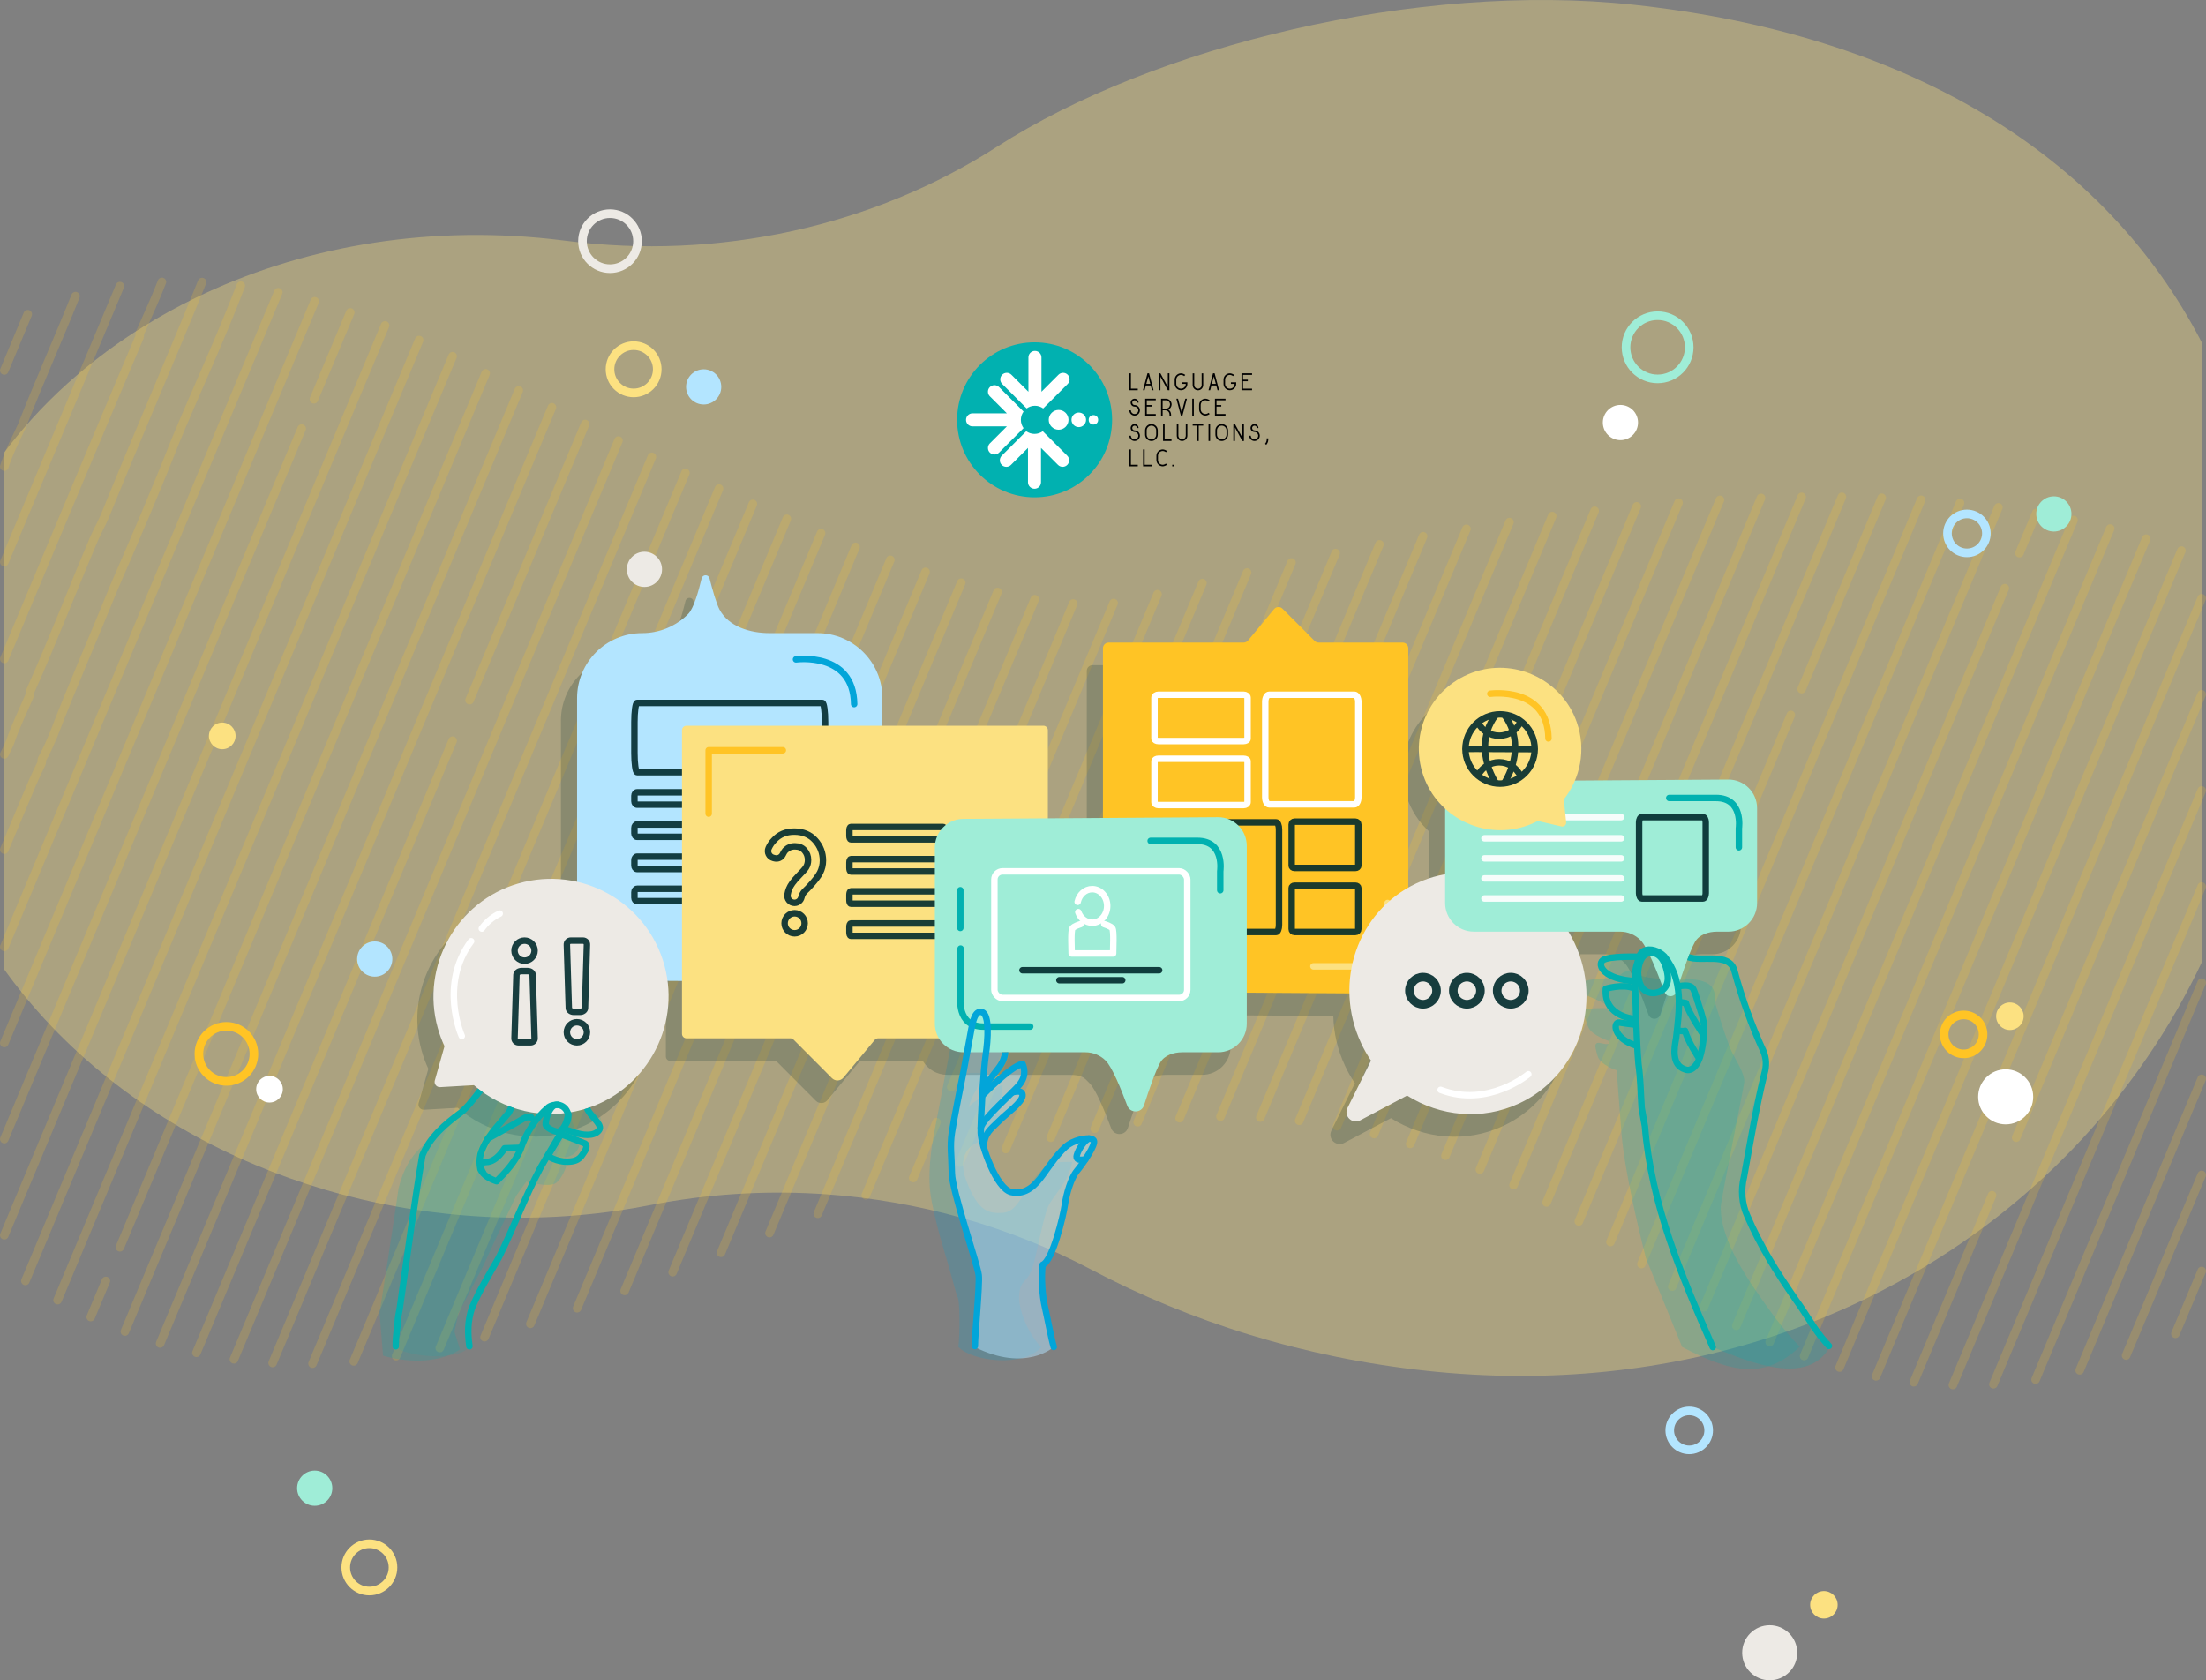 <?xml version="1.0" encoding="UTF-8"?>
<svg id="Layer_2" data-name="Layer 2" xmlns="http://www.w3.org/2000/svg" viewBox="0 0 2049.83 1561.41">
  <rect x="0" y="0" width="2049.83" height="1561.41" fill="#808080" stroke="none"/>
  <defs>
    <style>
      .cls-1 {
        fill: #9fedd7;
      }

      .cls-2, .cls-3, .cls-4, .cls-5, .cls-6, .cls-7, .cls-8, .cls-9, .cls-10, .cls-11, .cls-12, .cls-13, .cls-14, .cls-15, .cls-16, .cls-17, .cls-18, .cls-19 {
        fill: none;
      }

      .cls-2, .cls-5, .cls-6, .cls-7, .cls-8, .cls-10, .cls-11, .cls-12, .cls-14, .cls-15, .cls-19 {
        stroke-width: 6px;
      }

      .cls-2, .cls-5, .cls-6, .cls-7, .cls-8, .cls-10, .cls-11, .cls-12, .cls-15, .cls-17, .cls-19 {
        stroke-linejoin: round;
      }

      .cls-2, .cls-5, .cls-6, .cls-7, .cls-8, .cls-11, .cls-12, .cls-17, .cls-19 {
        stroke-linecap: round;
      }

      .cls-2, .cls-13 {
        stroke: #fce181;
      }

      .cls-3 {
        stroke: #b3e5ff;
      }

      .cls-3, .cls-4, .cls-9, .cls-13, .cls-14, .cls-16, .cls-18 {
        stroke-miterlimit: 10;
      }

      .cls-3, .cls-4, .cls-9, .cls-13, .cls-16, .cls-17, .cls-18 {
        stroke-width: 8px;
      }

      .cls-20 {
        fill: #fff;
      }

      .cls-4 {
        stroke: #edeae5;
      }

      .cls-21, .cls-6, .cls-9, .cls-19 {
        opacity: .9;
      }

      .cls-22 {
        opacity: .35;
      }

      .cls-22, .cls-23 {
        fill: #fce181;
      }

      .cls-5, .cls-6 {
        stroke: #fff;
      }

      .cls-24, .cls-25 {
        fill: #b3e5ff;
      }

      .cls-7, .cls-17, .cls-18 {
        stroke: #ffc425;
      }

      .cls-26 {
        fill: #edeae5;
      }

      .cls-27 {
        opacity: .19;
      }

      .cls-8, .cls-9, .cls-14, .cls-19 {
        stroke: #012b2d;
      }

      .cls-28, .cls-29, .cls-30, .cls-31 {
        fill: #01b1b0;
      }

      .cls-28, .cls-32, .cls-33 {
        opacity: .2;
      }

      .cls-10, .cls-12 {
        stroke: #02a5d9;
      }

      .cls-11, .cls-15 {
        stroke: #01b1b0;
      }

      .cls-25 {
        opacity: .5;
      }

      .cls-29 {
        opacity: .23;
      }

      .cls-34 {
        fill: #ffc425;
      }

      .cls-32 {
        fill: #012b2d;
      }

      .cls-33 {
        fill: #02a5d9;
      }

      .cls-31 {
        opacity: .12;
      }

      .cls-16 {
        stroke: #9fedd7;
      }
    </style>
  </defs>
  <g id="Layer_1-2" data-name="Layer 1">
    <path class="cls-22" d="m2045.83,318.1v576.29c-23,48.57-52.01,94.09-86.28,135.62h-.01c-20.35,24.66-42.55,47.88-66.45,69.49-17.92,16.22-36.78,31.52-56.55,45.81h-.01c-16.57,12.04-33.76,23.35-51.55,33.91h0c-15.66,9.31-31.77,18.04-48.32,26.15-14.97,7.35-30.3,14.2-45.96,20.51-14.43,5.84-29.15,11.23-44.13,16.13-97.11,31.89-205.48,44.27-321,31.83-113.86-12.26-219.44-45.37-311.83-94.2-76.13-40.23-160.46-63.85-246.27-69.85-12.23-.86-24.48-1.36-36.75-1.49-12.55-.15-25.12.09-37.68.71-12.91.62-25.81,1.66-38.67,3.1-13.31,1.49-26.58,3.41-39.79,5.77-3.61.64-7.21,1.32-10.81,2.03-9.75,1.92-19.59,3.61-29.53,5.06-12.94,1.9-26.03,3.39-39.26,4.47-12.61,1.04-25.34,1.69-38.18,1.95-12.32.27-24.75.17-37.25-.3-12.06-.45-24.19-1.24-36.39-2.39-2.95-.27-5.91-.57-8.87-.89-8.97-.97-17.87-2.11-26.69-3.43-11.73-1.75-23.33-3.82-34.79-6.19-11.5-2.36-22.85-5.03-34.04-7.99-11.26-2.97-22.36-6.24-33.28-9.79-11.02-3.57-21.87-7.43-32.53-11.56-10.79-4.19-21.38-8.64-31.78-13.38-10.55-4.79-20.89-9.86-31.02-15.2-10.31-5.42-20.39-11.12-30.23-17.08-10.06-6.08-19.86-12.43-29.4-19.04-9.8-6.79-19.32-13.84-28.54-21.15-9.51-7.53-18.71-15.34-27.58-23.39-9.21-8.36-18.06-16.99-26.55-25.88-8.87-9.29-17.34-18.86-25.37-28.69-6.44-7.87-12.61-15.91-18.48-24.1v-480.61c3.85-5.14,7.83-10.19,11.93-15.17,18.85-22.88,40.19-44.07,63.67-63.33,16.59-13.62,34.26-26.28,52.88-37.87h.01c15.79-9.86,32.26-18.95,49.34-27.24,95.5-46.36,209.91-67.55,329.95-54.63,4.67.5,9.31,1.05,13.93,1.65,142.48,18.44,285.65-13.42,400.75-87.42C1072.01,42.75,1317.65-17.15,1517.68,4.39c255.69,27.52,438.27,139.68,528.15,313.71Z"/>
    <g class="cls-27">
      <path class="cls-17" d="m25.77,291.99c-7.24,17.45-14.5,34.87-21.77,52.26"/>
      <path class="cls-17" d="m70.18,275.18c-15.86,39.7-33.86,79.7-49.86,120.7-1.43,3.09-2.91,6.18-4.39,9.28-4.43,9.24-8.87,18.6-11.93,28.44"/>
      <path class="cls-17" d="m4,522.3c25.18-60.15,50.39-120.31,75.6-180.47,10.62-25.31,21.23-50.62,31.84-75.93"/>
      <path class="cls-17" d="m4,612.32c41.47-99.21,83.07-198.61,125.32-298.44,1-2,0-3,1-5,.72-1.65,1.44-3.29,2.16-4.92h.01c6.16-13.93,12.25-27.24,17.68-41.23.1-.25.2-.51.3-.76"/>
      <path class="cls-17" d="m4,701.02c1.86-3.71,3.73-7.43,5.32-11.14,5-15,12-29,18-43,1-2,0-3,1-5,21-47,39-94,59-141,3-7,7-14,10-21,27.99-69.04,56.85-135.47,84.51-203.16,1.91-4.66,3.81-9.32,5.7-13.99.09-.2.17-.41.25-.61"/>
      <path class="cls-17" d="m4,789.53c6.07-14.55,12.19-29.1,18.32-43.65,5-12,10-24,16-36,1-2,0-3,1-5,4-7,7-14,10-21,18-47,38-92,57-139,20-46,39-90,57-136,20-48,42-95,60.42-143.37"/>
      <line class="cls-17" x1="258.57" y1="271.6" x2="4" y2="879.89"/>
      <polyline class="cls-17" points="4 969.2 22.48 925.04 292.44 279.98"/>
      <line class="cls-17" x1="291.71" y1="371.02" x2="325.48" y2="290.32"/>
      <polyline class="cls-17" points="4 1058.52 47.85 953.73 280.31 398.28"/>
      <polyline class="cls-17" points="357.81 302.4 74.4 979.61 4 1147.84"/>
      <line class="cls-17" x1="23.59" y1="1190.32" x2="389.48" y2="316.03"/>
      <line class="cls-17" x1="53.51" y1="1208.15" x2="420.58" y2="331.04"/>
      <line class="cls-17" x1="98.35" y1="1190.32" x2="84.31" y2="1223.86"/>
      <line class="cls-17" x1="451.3" y1="346.94" x2="111.44" y2="1159.04"/>
      <line class="cls-17" x1="482.05" y1="362.77" x2="116.05" y2="1237.34"/>
      <line class="cls-17" x1="512.86" y1="378.47" x2="148.78" y2="1248.44"/>
      <line class="cls-17" x1="420.58" y1="688.29" x2="182.54" y2="1257.08"/>
      <line class="cls-17" x1="543.73" y1="394.02" x2="436.35" y2="650.61"/>
      <line class="cls-17" x1="574.67" y1="409.39" x2="217.38" y2="1263.14"/>
      <line class="cls-17" x1="605.71" y1="424.54" x2="253.34" y2="1266.53"/>
      <line class="cls-17" x1="636.85" y1="439.44" x2="290.44" y2="1267.19"/>
      <line class="cls-17" x1="668.12" y1="454.03" x2="328.7" y2="1265.09"/>
      <line class="cls-17" x1="515.45" y1="908.17" x2="368.11" y2="1260.23"/>
      <line class="cls-17" x1="699.54" y1="468.27" x2="527.31" y2="879.83"/>
      <line class="cls-17" x1="731.13" y1="482.11" x2="408.65" y2="1252.69"/>
      <line class="cls-17" x1="762.92" y1="495.45" x2="450.25" y2="1242.6"/>
      <line class="cls-17" x1="794.96" y1="508.2" x2="492.82" y2="1230.17"/>
      <line class="cls-17" x1="827.3" y1="520.24" x2="536.26" y2="1215.7"/>
      <line class="cls-17" x1="860" y1="531.41" x2="580.38" y2="1199.57"/>
      <line class="cls-17" x1="893.17" y1="541.47" x2="625.02" y2="1182.22"/>
      <line class="cls-17" x1="926.93" y1="550.12" x2="669.96" y2="1164.14"/>
      <line class="cls-17" x1="961.49" y1="556.84" x2="714.99" y2="1145.86"/>
      <line class="cls-17" x1="997.21" y1="560.81" x2="759.89" y2="1127.88"/>
      <line class="cls-17" x1="1034.78" y1="560.35" x2="804.47" y2="1110.69"/>
      <line class="cls-17" x1="870.24" y1="1042.83" x2="848.53" y2="1094.7"/>
      <line class="cls-17" x1="1075.57" y1="552.19" x2="883.9" y2="1010.2"/>
      <line class="cls-17" x1="1117.29" y1="541.82" x2="891.95" y2="1080.28"/>
      <line class="cls-17" x1="1158.78" y1="531.98" x2="934.58" y2="1067.71"/>
      <line class="cls-17" x1="1200.05" y1="522.7" x2="976.36" y2="1057.2"/>
      <line class="cls-17" x1="1241.07" y1="513.98" x2="1017.22" y2="1048.88"/>
      <line class="cls-17" x1="1281.85" y1="505.85" x2="1057.13" y2="1042.83"/>
      <line class="cls-17" x1="1322.38" y1="498.33" x2="1096.07" y2="1039.08"/>
      <line class="cls-17" x1="1362.64" y1="491.43" x2="1134.06" y2="1037.63"/>
      <line class="cls-17" x1="1402.63" y1="485.18" x2="1171.1" y2="1038.44"/>
      <line class="cls-17" x1="1442.35" y1="479.59" x2="1207.22" y2="1041.45"/>
      <line class="cls-17" x1="1358.36" y1="769.6" x2="1242.44" y2="1046.58"/>
      <line class="cls-17" x1="1481.77" y1="474.7" x2="1372.23" y2="736.45"/>
      <line class="cls-17" x1="1520.89" y1="470.54" x2="1276.81" y2="1053.77"/>
      <line class="cls-17" x1="1559.7" y1="467.13" x2="1310.36" y2="1062.92"/>
      <line class="cls-17" x1="1598.17" y1="464.5" x2="1343.13" y2="1073.94"/>
      <line class="cls-17" x1="1636.31" y1="462.69" x2="1375.14" y2="1086.76"/>
      <line class="cls-17" x1="1674.09" y1="461.73" x2="1406.45" y2="1101.26"/>
      <line class="cls-17" x1="1711.49" y1="461.67" x2="1437.08" y2="1117.38"/>
      <line class="cls-17" x1="1664.04" y1="664.36" x2="1467.07" y2="1135.03"/>
      <line class="cls-17" x1="1748.49" y1="462.56" x2="1674.09" y2="640.36"/>
      <line class="cls-17" x1="1785.08" y1="464.44" x2="1496.45" y2="1154.14"/>
      <line class="cls-17" x1="1821.23" y1="467.39" x2="1525.25" y2="1174.63"/>
      <line class="cls-17" x1="1856.91" y1="471.45" x2="1553.85" y2="1195.6"/>
      <line class="cls-17" x1="1862.85" y1="546.56" x2="1583.19" y2="1214.81"/>
      <line class="cls-17" x1="1892.08" y1="476.7" x2="1876.48" y2="513.98"/>
      <line class="cls-17" x1="1926.72" y1="483.24" x2="1613.36" y2="1232.03"/>
      <line class="cls-17" x1="1960.79" y1="491.17" x2="1644.4" y2="1247.18"/>
      <line class="cls-17" x1="1994.22" y1="500.58" x2="1676.35" y2="1260.15"/>
      <line class="cls-17" x1="2026.98" y1="511.63" x2="1709.27" y2="1270.8"/>
      <polyline class="cls-17" points="1743.23 1278.97 1784.97 1179.22 1784.98 1179.22 2045.83 555.9"/>
      <line class="cls-17" x1="1851.03" y1="1110.69" x2="1778.3" y2="1284.46"/>
      <line class="cls-17" x1="2045.83" y1="645.21" x2="1873.42" y2="1057.2"/>
      <polyline class="cls-17" points="1814.61 1287.03 1893.09 1099.5 2045.83 734.53"/>
      <polyline class="cls-17" points="1852.27 1286.35 1959.54 1030.02 1959.55 1030.01 2045.83 823.83"/>
      <line class="cls-17" x1="2045.83" y1="913.15" x2="1891.47" y2="1282"/>
      <line class="cls-17" x1="2045.83" y1="1002.47" x2="1932.45" y2="1273.39"/>
      <line class="cls-17" x1="2045.83" y1="1091.79" x2="1975.58" y2="1259.65"/>
      <line class="cls-17" x1="2045.83" y1="1181.08" x2="2021.42" y2="1239.41"/>
    </g>
    <circle class="cls-13" cx="588.76" cy="343.17" r="21.95"/>
    <circle class="cls-24" cx="348.22" cy="891.21" r="16.35"/>
    <circle class="cls-26" cx="598.79" cy="529.07" r="16.35"/>
    <circle class="cls-18" cx="210.39" cy="979.3" r="25.57"/>
    <circle class="cls-18" cx="1824.6" cy="961.22" r="18.08"/>
    <circle class="cls-20" cx="250.44" cy="1012.15" r="12.38"/>
    <circle class="cls-23" cx="206.54" cy="683.84" r="12.38"/>
    <circle class="cls-23" cx="1867.59" cy="944.35" r="12.78"/>
    <circle class="cls-23" cx="1694.77" cy="1491.27" r="12.78"/>
    <path class="cls-33" d="m967.62,1251.65c-8.77-7.23-21.44-31.68-20.68-47.41s7.57-11.38,12.3-26.09,10.03-46.81,14.86-57.26c4.83-10.45,18.74-22.02,22.21-41.22-15.92.25-22.72-1.11-35.1,15.58-12.37,16.7-17.18,31.09-29.42,31.76-12.25.67-22.48-.14-33.67-29.27-11.19-29.14,10.03-35.97,10.03-35.97,0,0,13.57-9.12,17.76-16.29,4.19-7.17,5.7-10.69.81-11.95-4.88-1.27,3.55-9.14,4.25-12.23s1-13.26-.87-12.7-27.57,15.93-29.43,19.68,2.13-9.11,5.21-13.18c3.07-4.07,5.69-18.13,5.69-18.13h-15.17s2.19-31.08-2.55-34.88c-4.74-3.8-9.06,2.6-10.79,11.85-1.73,9.25-15.45,80.97-15.45,80.97,0,0-6.13,29.98-3.16,53.31,2.96,23.32,15.63,63.34,15.63,63.34l9.36,33.44c2.67.7,2.51,35.36,1.1,46.65,13.39,13.86,61.26,18.99,77.09,0Z"/>
    <path class="cls-25" d="m979.14,1251.65s-12.96-51.68-12.2-67.41,7.57-11.38,12.3-26.09,10.03-46.81,14.86-57.26c4.83-10.45,18.74-22.02,22.21-41.22-15.92.25-22.72-1.11-35.1,15.58-12.37,16.7-17.18,31.09-29.42,31.76-12.25.67-22.48-.14-33.67-29.27-11.19-29.14,10.03-35.97,10.03-35.97,0,0,13.57-9.12,17.76-16.29,4.19-7.17,5.7-10.69.81-11.95-4.88-1.27,3.55-9.14,4.25-12.23s1-13.26-.87-12.7-27.57,15.93-29.43,19.68,2.13-9.11,5.21-13.18c3.07-4.07,5.69-18.13,5.69-18.13h-15.17s2.19-31.08-2.55-34.88c-4.74-3.8-9.06,2.6-10.79,11.85-1.73,9.25-15.45,80.97-15.45,80.97,0,0-6.13,29.98-3.16,53.31s15.63,63.34,15.63,63.34l9.36,33.44s-2.15,56.36-3.95,66.65c47.84,24.01,73.66,0,73.66,0Z"/>
    <path class="cls-28" d="m1672.34,1251.33s-15.13-13.34-44.86-57.95c-29.72-44.61-28.42-66.55-28.56-71.74-.15-5.2,20.88-108.3,21.81-115.85.93-7.55-8.43-21.79-11.64-28.53s-8.47-22.66-16.05-47.34c4.26-24.76-31.22-19.35-31.22-19.35,0,0-34.61-.74-37.88-4.69-3.27-3.95-12.99-5.49-17.99-.15-5,5.34-7.9,3.3-7.9,3.3,0,0-30.01-.24-30.45,6.52-.45,6.76,5.71,9.04,17.13,14,11.42,4.95,9.77,7.62,8.23,7.34-1.54-.28-20.17-.25-20.81,1.92-.64,2.17.54,8.4,3.82,15.91s19.32,12.73,19.32,12.73c0,0,2.03,4.45-6.41,2.17-8.44-2.27-6.97,2.47-4.49,11.34,2.47,8.87,17.92,13.62,17.92,13.62,0,0,.99,15.71,4.33,58.06,3.35,42.34,22.81,116.58,22.81,116.58l33.59,82.44c44.66,23.41,76.32,31.24,109.29-.31Z"/>
    <path class="cls-32" d="m1590.91,745.42l-142.46.94c6.91-16.34,8.12-35.18,2.03-53.35-12.91-38.52-54.65-60.07-93.52-48.24-40.69,12.39-62.99,55.74-49.73,95.9,4.19,12.68,11.43,23.5,20.63,31.93-.01.33-.02.65-.02.98v59.81c-9.04,1.6-18,4.4-26.69,8.47-2.59,1.22-5.12,2.52-7.57,3.92v-222.37c0-2.93-2.37-5.3-5.3-5.3h-77.98c-1.41,0-2.75-.56-3.75-1.55-5.18-5.19-21.98-22.03-29.83-29.93-2.2-2.22-5.83-2.05-7.82.35l-24.23,29.22c-1.01,1.21-2.5,1.92-4.08,1.92h-125.43c-2.93,0-5.3,2.37-5.3,5.3v157.66s-51.18.34-51.18.34v-81.86c0-2.29-1.86-4.15-4.15-4.15h-149.6v-25.66c0-33.37-27.05-60.41-60.41-60.41h-44.42c-17.98,0-38.07-5.97-46.5-21.85-3-5.64-6.64-18.56-9.32-29.07-.97-3.82-6.41-3.78-7.33.05-2.95,12.25-7.46,28.01-12.53,33.1-11.34,11.37-26.73,17.76-42.79,17.76h0c-33.37,0-60.41,27.05-60.41,60.41v170.64c-17.72-4.04-36.7-3.71-55.41,1.86-56.8,16.91-89.92,76.87-74.04,133.96,1.65,5.93,3.76,11.61,6.28,17.02l-8.99,31.85c-.91,3.21,1.62,6.36,4.96,6.17l31.36-1.82c26.82,23.25,64.43,33.01,101.16,22.7,53.08-14.89,85.94-66.53,78.77-119.65l13.4.09v49.14c0,2.29,1.86,4.15,4.15,4.15h96.57c1.1,0,2.15.43,2.92,1.21,5.18,5.19,25.7,25.74,35.73,35.85,2.99,3.01,7.93,2.79,10.64-.48l29.1-35.08c.79-.95,1.96-1.5,3.19-1.5h56.44c4.64,7.77,13.14,12.97,22.85,12.97h113.33c12.4,0,13.84,2.81,18.83,7.81,5.91,5.92,14.01,25.67,20.06,41.85,2.74,7.32,13.17,7.06,15.55-.38,4.66-14.56,10.66-31.92,15.05-39.66,3.9-6.89,12.56-9.62,20.48-9.62h33.36c14.69,0,26.6-11.91,26.6-26.6v-28.75l95.37.63c.34,15.55,3.88,31.35,10.94,46.43,2.66,5.68,5.72,11.04,9.13,16.06l-21.85,44c-3.74,7.53,4.37,15.44,11.8,11.51l43.56-23.04c30.73,19.4,69.79,23.4,104.43,7.17,54.79-25.67,77.76-92.23,51.32-148.66-1.76-3.75-3.69-7.36-5.78-10.83h48.03c7.07,0,13.84,2.81,18.83,7.81,6.72,6.74,16.29,31.4,22.44,48.32,1.91,5.27,9.42,5.1,11.08-.25,4.82-15.48,12.06-37.3,17.13-46.26,3.9-6.89,12.56-9.62,20.48-9.62h10.66c14.69,0,26.6-11.91,26.6-26.6v-88.12c0-14.76-12.02-26.7-26.78-26.6Z"/>
    <path class="cls-29" d="m1591.48,1251.77c37.41,15.77,88.48,35.63,108.68,0l-18.77-28.45s-4.2-5.32-33.92-49.93c-29.72-44.61-28.42-66.55-28.56-71.74-.15-5.2,20.88-108.3,21.81-115.85.93-7.55-8.43-21.79-11.64-28.53s-8.47-22.66-16.05-47.34c4.26-24.76-31.22-19.35-31.22-19.35,0,0-34.61-.74-37.88-4.69-3.27-3.95-12.99-5.49-17.99-.15-5,5.34-7.9,3.3-7.9,3.3,0,0-30.01-.24-30.45,6.52-.45,6.76,5.71,9.04,17.13,14,11.42,4.95,9.77,7.62,8.23,7.34-1.54-.28-20.17-.25-20.81,1.92-.64,2.17.54,8.4,3.82,15.91s19.32,12.73,19.32,12.73c0,0,2.03,4.45-6.41,2.17-8.44-2.27-6.97,2.47-4.49,11.34,2.47,8.87,17.92,13.62,17.92,13.62,0,0,.99,15.71,4.33,58.06,3.35,42.34,22.81,116.58,22.81,116.58l42.03,102.56Z"/>
    <g>
      <path class="cls-34" d="m1183.9,565.99l-24.22,29.2c-1.01,1.21-2.5,1.92-4.08,1.92h-125.43c-2.93,0-5.3,2.37-5.3,5.3v313.89c0,2.91,2.35,5.28,5.27,5.3l273.12,1.81c2.94.02,5.34-2.36,5.34-5.3v-315.7c0-2.93-2.37-5.3-5.3-5.3h-77.98c-1.41,0-2.75-.56-3.75-1.55-5.17-5.18-21.97-22.01-29.82-29.92-2.2-2.22-5.84-2.06-7.84.35Z"/>
      <polyline class="cls-2" points="1220.46 897.98 1289.38 897.98 1289.38 839.11"/>
    </g>
    <g>
      <path class="cls-24" d="m651.95,537.47c.92-3.83,6.36-3.86,7.33-.05,2.68,10.51,6.32,23.42,9.32,29.06,8.43,15.88,28.52,21.85,46.5,21.85h44.42c33.37,0,60.41,27.05,60.41,60.41v203.23c0,33.52-27.29,60.63-60.81,60.41l-162.89-1.08c-33.21-.22-60.01-27.2-60.01-60.41v-202.15c0-33.37,27.05-60.41,60.41-60.41h0c16.06,0,31.45-6.39,42.79-17.76,5.07-5.09,9.58-20.84,12.53-33.1Z"/>
      <path class="cls-12" d="m739.64,612.73s53.35-7.34,54.04,41.54"/>
    </g>
    <g class="cls-21">
      <path class="cls-8" d="m1259.55,806.55h-56.68c-1.44,0-2.61-.95-2.61-2.12v-38.26c0-1.46,1.17-2.64,2.61-2.64h56.68c1.44,0,2.61,1.18,2.61,2.64v38.26c0,1.17-1.17,2.12-2.61,2.12Z"/>
      <path class="cls-8" d="m1259.55,866.05h-56.68c-1.44,0-2.61-1.18-2.61-2.64v-38.26c0-1.17,1.17-2.12,2.61-2.12h56.68c1.44,0,2.61.95,2.61,2.12v38.26c0,1.46-1.17,2.64-2.61,2.64Z"/>
      <path class="cls-8" d="m1185.86,866.05h-56.68c-1.44,0-2.61-2.93-2.61-6.54v-88.79c0-3.61,1.17-6.54,2.61-6.54h56.68c1.44,0,2.61,2.93,2.61,6.54v88.79c0,3.61-1.17,6.54-2.61,6.54Z"/>
    </g>
    <g class="cls-21">
      <path class="cls-8" d="m764.16,837.42h-172.17c-1.38,0-2.5-1.44-2.5-3.21v-5.09c0-1.77,1.12-3.21,2.5-3.21h172.17c1.38,0,2.5,1.44,2.5,3.21v5.09c0,1.77-1.12,3.21-2.5,3.21Z"/>
      <path class="cls-8" d="m764.16,807.53h-172.17c-1.38,0-2.5-1.44-2.5-3.21v-5.09c0-1.77,1.12-3.21,2.5-3.21h172.17c1.38,0,2.5,1.44,2.5,3.21v5.09c0,1.77-1.12,3.21-2.5,3.21Z"/>
      <path class="cls-8" d="m764.16,777.64h-172.17c-1.38,0-2.5-1.44-2.5-3.21v-5.09c0-1.77,1.12-3.21,2.5-3.21h172.17c1.38,0,2.5,1.44,2.5,3.21v5.09c0,1.77-1.12,3.21-2.5,3.21Z"/>
      <path class="cls-8" d="m764.16,717.53h-172.17c-1.38,0-2.5-8.03-2.5-17.93v-28.46c0-9.9,1.12-17.93,2.5-17.93h172.17c1.38,0,2.5,8.03,2.5,17.93v28.46c0,9.9-1.12,17.93-2.5,17.93Z"/>
      <path class="cls-8" d="m764.16,747.75h-172.17c-1.38,0-2.5-1.44-2.5-3.21v-5.09c0-1.77,1.12-3.21,2.5-3.21h172.17c1.38,0,2.5,1.44,2.5,3.21v5.09c0,1.77-1.12,3.21-2.5,3.21Z"/>
    </g>
    <g>
      <path class="cls-26" d="m1307.48,1018.05l-43.57,23.04c-7.43,3.93-15.54-3.97-11.8-11.51l21.85-44c-3.41-5.02-6.47-10.38-9.13-16.06-26.44-56.43-3.47-122.99,51.32-148.66,54.79-25.67,120.63-.73,147.08,55.7,26.44,56.43,3.47,122.99-51.32,148.66-34.64,16.23-73.7,12.23-104.43-7.17Z"/>
      <path class="cls-5" d="m1420.15,998.26s-37.36,31.38-81.52,14.5"/>
    </g>
    <g>
      <circle class="cls-9" cx="1403.82" cy="920.61" r="12.6"/>
      <circle class="cls-9" cx="1363.03" cy="920.61" r="12.6"/>
      <circle class="cls-9" cx="1322.25" cy="920.61" r="12.6"/>
    </g>
    <g>
      <path class="cls-1" d="m1546.74,921.86c1.91,5.27,9.42,5.1,11.08-.25,4.82-15.48,12.06-37.3,17.13-46.26,3.9-6.89,12.56-9.62,20.48-9.62h10.66c14.69,0,26.6-11.91,26.6-26.6v-88.12c0-14.76-12.02-26.7-26.78-26.6l-236.64,1.56c-14.62.1-26.43,11.98-26.43,26.6v86.55c0,14.69,11.91,26.6,26.6,26.6h136.02c7.07,0,13.84,2.81,18.83,7.81,6.72,6.74,16.29,31.4,22.44,48.32Z"/>
      <path class="cls-11" d="m1615.77,787.36v-17.74s4.2-28.1-21.22-28.1h-43.46"/>
    </g>
    <g>
      <path class="cls-23" d="m783.71,1001.41l29.09-35.07c.79-.95,1.96-1.5,3.19-1.5h153.54c2.29,0,4.15-1.86,4.15-4.15v-282.14c0-2.29-1.86-4.15-4.15-4.15h-331.69c-2.29,0-4.15,1.86-4.15,4.15v282.14c0,2.29,1.86,4.15,4.15,4.15h96.56c1.1,0,2.15.43,2.93,1.21,5.18,5.19,25.68,25.73,35.72,35.84,3,3.02,7.94,2.8,10.65-.48Z"/>
      <polyline class="cls-7" points="727.4 697.2 658.48 697.2 658.48 756.08"/>
    </g>
    <g>
      <path class="cls-19" d="m738.26,838.98c-4.1,0-7.2-3.72-6.49-7.76.34-1.95.83-3.71,1.46-5.27,1.38-3.42,4.16-7.24,8.3-11.51,4.14-4.25,6.62-7.04,7.42-8.37,1.26-2.07,1.88-4.38,1.88-6.89,0-3.49-1.1-6.48-3.31-8.99-2.21-2.49-5.17-3.73-8.92-3.73s-6.62,1.31-9.06,3.9c-.71.77-1.5,2.19-2.21,3.65-1.36,2.83-4.53,4.3-7.57,3.52l-1.17-.3c-3.96-1.01-6.06-5.34-4.39-9.07,1.08-2.41,2.67-5.07,5-7.4,4.78-5.32,11.02-7.98,18.78-7.98,8.14,0,14.63,2.7,19.46,8.09,4.81,5.39,7.23,11.65,7.23,18.82,0,3.95-.9,7.7-2.66,11.23-1.78,3.53-5.55,8.35-11.35,14.44-2.3,2.42-4.91,4.02-6,8.55-.71,2.96-3.36,5.06-6.41,5.06h0Z"/>
      <circle class="cls-19" cx="738.35" cy="857.96" r="9.32"/>
    </g>
    <g>
      <path class="cls-5" d="m1076.41,705.09h79.18c2.01,0,3.65.95,3.65,2.12v38.26c0,1.46-1.63,2.64-3.65,2.64h-79.18c-2.01,0-3.65-1.18-3.65-2.64v-38.26c0-1.17,1.63-2.12,3.65-2.12Z"/>
      <path class="cls-5" d="m1076.41,645.59h79.18c2.01,0,3.65,1.18,3.65,2.64v38.26c0,1.17-1.63,2.12-3.65,2.12h-79.18c-2.01,0-3.65-.95-3.65-2.12v-38.26c0-1.46,1.63-2.64,3.65-2.64Z"/>
      <path class="cls-5" d="m1179.33,645.59h79.18c2.01,0,3.65,2.93,3.65,6.54v88.79c0,3.61-1.63,6.54-3.65,6.54h-79.18c-2.01,0-3.65-2.93-3.65-6.54v-88.79c0-3.61,1.63-6.54,3.65-6.54Z"/>
    </g>
    <g class="cls-21">
      <path class="cls-8" d="m876.49,869.65h-85.96c-.69,0-1.25-1.44-1.25-3.21v-5.09c0-1.77.56-3.21,1.25-3.21h85.96c.69,0,1.25,1.44,1.25,3.21v5.09c0,1.77-.56,3.21-1.25,3.21Z"/>
      <path class="cls-8" d="m876.49,839.76h-85.96c-.69,0-1.25-1.44-1.25-3.21v-5.09c0-1.77.56-3.21,1.25-3.21h85.96c.69,0,1.25,1.44,1.25,3.21v5.09c0,1.77-.56,3.21-1.25,3.21Z"/>
      <path class="cls-8" d="m876.49,809.87h-85.96c-.69,0-1.25-1.44-1.25-3.21v-5.09c0-1.77.56-3.21,1.25-3.21h85.96c.69,0,1.25,1.44,1.25,3.21v5.09c0,1.77-.56,3.21-1.25,3.21Z"/>
      <path class="cls-8" d="m876.49,779.98h-85.96c-.69,0-1.25-1.44-1.25-3.21v-5.09c0-1.77.56-3.21,1.25-3.21h85.96c.69,0,1.25,1.44,1.25,3.21v5.09c0,1.77-.56,3.21-1.25,3.21Z"/>
    </g>
    <g>
      <path class="cls-1" d="m1047.48,1027.46c2.74,7.32,13.17,7.06,15.56-.38,4.66-14.56,10.66-31.9,15.04-39.64,3.9-6.89,12.56-9.62,20.48-9.62h33.36c14.69,0,26.6-11.91,26.6-26.6v-165.24c0-14.76-12.02-26.7-26.78-26.6l-236.64,1.56c-14.62.1-26.43,11.98-26.43,26.6v163.68c0,14.69,11.91,26.6,26.6,26.6h113.33c7.07,0,13.84,2.81,18.83,7.81,5.9,5.92,14.01,25.66,20.05,41.84Z"/>
      <path class="cls-11" d="m892.59,881.46v44.41s-4.2,28.1,21.22,28.1h43.46"/>
      <line class="cls-11" x1="892.33" y1="862.29" x2="892.33" y2="827.23"/>
      <path class="cls-11" d="m1133.87,827.23v-17.74s4.2-28.1-21.22-28.1h-43.46"/>
    </g>
    <g>
      <rect class="cls-5" x="923.99" y="809.71" width="179.22" height="117.68" rx="7.56" ry="7.56"/>
      <line class="cls-19" x1="1042.8" y1="910.86" x2="984.39" y2="910.86"/>
      <line class="cls-19" x1="1077.11" y1="901.6" x2="950.09" y2="901.6"/>
      <g>
        <path class="cls-5" d="m1001.38,838.04c1.51-6.78,6.99-11.81,13.51-11.81,7.69,0,13.93,6.98,13.93,15.6s-6.23,15.6-13.93,15.6c-5.87,0-10.9-4.07-12.94-9.83"/>
        <path class="cls-5" d="m1026.07,858.76c.72.3,6.08,1.82,7.52,3.94,1.64,2.43.69,19.65.72,23.33h-38.51c.03-3.68-.93-20.9.72-23.33,1.43-2.12,6.8-3.64,7.52-3.94"/>
      </g>
    </g>
    <g>
      <g>
        <line class="cls-6" x1="1506.38" y1="834.92" x2="1379.37" y2="834.92"/>
        <line class="cls-6" x1="1506.38" y1="816.28" x2="1379.37" y2="816.28"/>
        <line class="cls-6" x1="1506.38" y1="797.64" x2="1379.37" y2="797.64"/>
        <line class="cls-6" x1="1506.38" y1="779" x2="1379.37" y2="779"/>
        <line class="cls-6" x1="1506.38" y1="759.3" x2="1379.37" y2="759.3"/>
      </g>
      <path class="cls-19" d="m1582.36,834.92h-56.68c-1.44,0-2.61-2.17-2.61-4.86v-65.91c0-2.68,1.17-4.86,2.61-4.86h56.68c1.44,0,2.61,2.17,2.61,4.86v65.91c0,2.68-1.17,4.86-2.61,4.86Z"/>
    </g>
    <g>
      <path class="cls-28" d="m538.33,1059.21c-1.1-5.16-13.9-32.64-13.9-32.64l-75.2-15.33s-29,31.92-39.47,40.7c-10.47,8.77-30.65,16.51-39.36,52.12-6.52,45.12-17.69,116.14-17.69,116.14l3.24,39.56c18.04,5.45,50.08,8.7,71.49-5.79l-5.11-16.34,3.45-16.95,22.65-43.02,13.69-29.66,17.58-36.9,9.35-13.09s21.73,6.22,27.99.99c6.26-5.23,9.32-15.96,9.32-15.96l-15.83-9.05s11.96,3.21,19.13.26c7.17-2.95,9.75-9.85,8.65-15.02Z"/>
      <path class="cls-31" d="m558.33,1039.21c-1.1-5.16-22.04-14.61-22.04-14.61l-83.12-20.04s-12.93,18.6-23.41,27.37c-10.47,8.77-30.65,16.51-39.36,52.12-6.52,45.12-17.69,116.14-17.69,116.14l-4.99,51.51c7.93,8.26,55.8,14.26,68.48.09l.24-31.74,9.34-19.37,22.65-43.02,13.69-29.66,17.58-36.9,9.35-13.09s21.73,6.22,27.99.99c6.26-5.23,9.32-15.96,9.32-15.96l-15.83-9.05s11.96,3.21,19.13.26c7.17-2.95,9.75-9.85,8.65-15.02Z"/>
      <g>
        <path class="cls-26" d="m440.36,1008.41l-31.36,1.82c-3.33.19-5.86-2.96-4.96-6.17l8.99-31.85c-2.52-5.41-4.63-11.1-6.28-17.04-15.95-57.4,17.61-117.59,74.83-134.17,58.67-17,119.86,17.37,135.86,76.32,15.66,57.68-18.56,117.81-76.14,133.84-36.66,10.21-74.18.44-100.94-22.76Z"/>
        <path class="cls-5" d="m429.12,962.74s-21.46-47.54,8.69-88.09"/>
        <path class="cls-5" d="m447.71,862.88c3.7-5.13,9.09-10.32,16.62-13.9"/>
      </g>
      <g>
        <g class="cls-21">
          <circle class="cls-14" cx="536.06" cy="959.25" r="9.32"/>
          <path class="cls-8" d="m543.57,936.87l1.8-58.98c.12-2.07-1.55-3.81-3.66-3.81h-11.31c-2.11,0-3.78,1.74-3.66,3.81l1.8,58.98c.14,1.91,2.19,3.4,4.67,3.4h5.67c2.48,0,4.54-1.49,4.68-3.4Z"/>
        </g>
        <g class="cls-21">
          <circle class="cls-14" cx="487.42" cy="883.39" r="9.32"/>
          <path class="cls-8" d="m479.91,905.77l-1.8,58.98c-.12,2.07,1.55,3.81,3.66,3.81h11.31c2.11,0,3.78-1.74,3.66-3.81l-1.8-58.98c-.14-1.91-2.19-3.4-4.67-3.4h-5.67c-2.48,0-4.54,1.49-4.68,3.4Z"/>
        </g>
      </g>
      <path class="cls-15" d="m472.3,1034.53c1.51-2.05,2.96-5.71,2.96-5.71"/>
      <g>
        <path class="cls-15" d="m367.79,1247.33c.2-6.08.85-9.95,1.69-16.68,0-5,1-10,2-15,7-48,13-95,21-142,7-17,21-29,36-40,7-6,12.64-13.66,17.81-20.44"/>
        <path class="cls-11" d="m367.73,1251.03c0-1.33.02-2.56.06-3.7"/>
        <path class="cls-15" d="m524.44,1049.13s-.64.1,10.26,3.56c10.9,3.46,19.75,2.02,22.36-3.28,2.45-4.99-9.15-12.68-11.52-19.52"/>
        <path class="cls-11" d="m453.17,1058.17s29.91-16.48,33.3-18.76c3.39-2.29,7.26-.94,7.26-.94"/>
        <path class="cls-11" d="m482.45,1066.6l-13.59.48s-7.17,12.55-16.77,12.74-3.32,9.57-3.32,9.57"/>
        <path class="cls-11" d="m436.21,1251.03c-1.72-12.16-1.73-23.38,2.27-35.38,7-17,16-31,25-47,14-28,24-56,39-84,8-14,16-27,24-41,4-7,0-16-8-17-3,0-5.74.17-8.74,2.17-13,11-21.26,24.83-26.26,39.83-5,11-13,20-22,29-6-2-12-5-15-11-1-5-1-9,0-14,5-16,16-26,25.82-38.12"/>
        <path class="cls-11" d="m509.07,1074.11s7.57,5.66,18.7,5.41c11.13-.25,12.62-5.79,14.99-8.87,2.37-3.08,2.8-6.82,1-7.88s-22.5-8.8-22.5-8.8l-12.19,20.14Z"/>
        <path class="cls-11" d="m518.48,1026.65c-7.47-1.32-11.72,13.22-11.43,18.47,1.53,4.47,10.56,6.57,10.56,6.57,0,0,7.73.74,10.43-16.49"/>
      </g>
    </g>
    <g>
      <path class="cls-11" d="m1520.23,952.22c-5.16-.57-10.88-1.25-15.37-2-6.11-1.02-6.37,14.97,16.03,21.59"/>
      <path class="cls-11" d="m1577.21,929.68c-1.43-4.54-2.81-8.59-3.77-10.55-2.67-5.44-13.84-2.46-13.84-2.46"/>
      <path class="cls-15" d="m1696.65,1247.6c-11.76-13.33-16.08-23.22-28.16-39.95-18-26-33-50-45-78-5-11-6-24-3-36,6-33,11-63,19-96,2-7,2-14-1-21-11-24-20-49-27-75-5-17-30.85-7.68-42.74-12.26"/>
      <path class="cls-15" d="m1698.05,1249.17c-.48-.53-.95-1.05-1.41-1.57"/>
      <path class="cls-11" d="m1699.46,1250.7c-.48-.51-.95-1.02-1.41-1.53"/>
      <path class="cls-11" d="m1578.74,983.33s-10.2-14.9-13-25.47c0,0-3.07.98-7.05-.62"/>
      <path class="cls-11" d="m1519.64,946.94s-29.54-1.47-27.49-28.13c0,0,15.2-4.7,25.87-.64"/>
      <path class="cls-11" d="m1582.5,961.15s-13.71-20.29-15.94-29.07l-6.35-1.02"/>
      <path class="cls-11" d="m1523.52,889.14s-28.84-1.13-34.24,3.27c-5.4,4.41,1.16,17.88,30.59,19.28"/>
      <path class="cls-11" d="m1591.48,1251.77c-29-66-57-132.12-63-205.12-1-6-2-11-3-17-1-14-1-27-3-41-2-23-2-45-3-68,0-9-1-18,2-26,1-4,2-9,6-11,6-3,14,0,19,5,18,22,14,50,11,76-2,10-4,25,8,29,7,3,12-5,14-11,3-10,4-20,4-30-1-8-4-15-6.27-22.96"/>
      <path class="cls-11" d="m1522.1,903.88s.22-15.18,8.97-17.77c8.75-2.59,15.66,3.82,18.29,18.37,2.63,14.54-7.6,18.34-13.25,18.32-5.88-.02-13.35-3.27-14.02-18.91Z"/>
    </g>
    <g>
      <path class="cls-23" d="m1453.1,742.87l2.21,21.22c.26,2.47-2,4.46-4.42,3.9l-21.91-5.12c-4.06,2.12-8.38,3.91-12.92,5.3-38.52,11.84-80.01-9.11-93.36-47.13-14.19-40.41,7.99-84.47,48.9-97.15,38.61-11.97,80.26,9.06,93.58,47.23,8.86,25.39,3.37,52.2-12.08,71.75Z"/>
      <path class="cls-7" d="m1384.82,644.67s53.35-7.34,54.04,41.54"/>
    </g>
    <g class="cls-21">
      <circle class="cls-8" cx="1393.91" cy="696" r="32.18"/>
      <g>
        <path class="cls-8" d="m1398.29,726.99c12.99-22.22,12.57-45.08.08-61.98"/>
        <path class="cls-8" d="m1389.46,726.99c-12.99-22.22-12.57-45.08-.08-61.98"/>
      </g>
      <path class="cls-8" d="m1425.61,696.13c-3.08.03-60.95-.38-63.48-.22"/>
      <path class="cls-8" d="m1373.71,671.92c3.62,6.97,10.91,11.74,19.31,11.74,8.86,0,16.47-5.29,19.86-12.89"/>
      <path class="cls-8" d="m1373.71,720.08c3.62-6.97,10.91-11.74,19.31-11.74,8.86,0,16.47,5.29,19.86,12.89"/>
    </g>
    <g>
      <path class="cls-10" d="m933.93,977.81s.19,6.45-5.78,14.32-12.8,15.97-14.7,21.4"/>
      <path class="cls-12" d="m913.16,1017.67s25.51-26.63,36.93-29.07c1.11,2.44,4.1,10.04-2.14,18.45-6.24,8.41-34.16,31.49-36.61,40.97"/>
      <path class="cls-12" d="m905.85,1250.8c0-10.68,4.57-56.64,3.58-65.8-1.09-10.04-24.68-77.85-24.96-94.94s-1.9-24.68,0-37.43,8.95-47.2,10.85-56.96,6.24-33.91,7.32-39.6c1.09-5.7,3.26-17.9,10.04-15.46,6.78,2.44,5.43,25.23,3.26,39.6-2.17,14.38-4.88,61.3-4.61,72.43s14.38,51.81,28.21,55.07c13.83,3.26,23.06-7.05,29.3-15.73,6.24-8.68,16.28-23.33,24.14-28.48,7.87-5.15,20.89-7.32,23.33-3.8,2.44,3.53-10.31,21.97-15.73,28.48-5.43,6.51-9.77,21.7-11.12,31.47s-11.39,52.08-20.62,55.61c-1.63,10.85-.27,29.3,2.17,39.6,2.06,8.68,5.78,28.96,8.14,36.82"/>
      <path class="cls-12" d="m940.43,1015.19s10.45-3.51,9.67,3.13-14.01,15.53-21.94,23.46c-8.14,8.14-12.88,10.57-14.31,23.46"/>
      <path class="cls-12" d="m1008.56,1077.24s-9.62,2.51-7.99-3.64,7.24-13.89,11.22-15.62"/>
    </g>
    <g>
      <circle class="cls-30" cx="961.36" cy="390.13" r="72.01"/>
      <g>
        <path class="cls-20" d="m968.94,400.72c-2.16,1.57-4.81,2.49-7.68,2.49s-5.52-.93-7.68-2.49l-22.75,22.75c-2.37,2.37-2.37,6.2,0,8.57,1.18,1.18,2.73,1.77,4.28,1.77s3.1-.59,4.28-1.77l15.81-15.81v31.89c0,3.34,2.71,6.06,6.06,6.06s6.06-2.71,6.06-6.06v-31.89l15.81,15.81c1.18,1.18,2.73,1.77,4.28,1.77s3.1-.59,4.28-1.77c2.37-2.37,2.37-6.2,0-8.57l-22.75-22.75Z"/>
        <path class="cls-20" d="m951.1,382.46l-22.75-22.75c-2.37-2.37-6.2-2.37-8.57,0-2.37,2.37-2.37,6.2,0,8.57l15.81,15.81h-31.89c-3.34,0-6.06,2.71-6.06,6.06s2.71,6.06,6.06,6.06h31.89l-15.81,15.81c-2.37,2.37-2.37,6.2,0,8.57,1.18,1.18,2.73,1.77,4.28,1.77s3.1-.59,4.28-1.77l22.75-22.75c-1.57-2.16-2.49-4.81-2.49-7.68s.93-5.52,2.49-7.68Z"/>
        <path class="cls-20" d="m969.36,379.55l22.75-22.75c2.37-2.37,2.37-6.2,0-8.57-2.37-2.37-6.2-2.37-8.57,0l-15.81,15.81v-31.89c0-3.34-2.71-6.06-6.06-6.06s-6.06,2.71-6.06,6.06v31.89l-15.81-15.81c-2.37-2.37-6.2-2.37-8.57,0-2.37,2.37-2.37,6.2,0,8.57l22.75,22.75c2.16-1.57,4.81-2.49,7.68-2.49s5.52.93,7.68,2.49Z"/>
        <circle class="cls-20" cx="983.69" cy="390.13" r="9.19"/>
        <circle class="cls-20" cx="1002.41" cy="390.13" r="6.77"/>
        <circle class="cls-20" cx="1016.02" cy="390.13" r="4.39"/>
      </g>
      <g>
        <path d="m1050.13,362.63h-.74v-15.72h1.47v14.24h6.39v1.47h-7.12,0Z"/>
        <path d="m1064.17,360.42l-.59,2.21h-1.52l2.09-7.86,2.09-7.86h1.47l2.09,7.86,2.09,7.86h-1.47l-.59-2.21-.59-2.21h-4.48l-.59,2.21Zm1.89-7.11l-.91,3.43h3.7l-.91-3.43-.91-3.43v.06s-.03.06-.03.06v-.06s-.03-.06-.03-.06l-.91,3.43Z"/>
        <path d="m1078.27,356.31v6.32h-1.47v-15.72h1.47l3.44,6.31,3.44,6.32v-12.63h1.47v15.72h-1.47l-3.44-6.32-3.44-6.32v6.32Z"/>
        <path d="m1091.53,356.74v-3.93h0c0-3.26,2.64-5.89,5.89-5.89,1.24,0,3,.67,3.93,1.5l-.49.55-.49.55c-.7-.62-2.02-1.13-2.95-1.13-2.44,0-4.42,1.98-4.42,4.42v3.94c0,2.44,1.98,4.42,4.42,4.42,2.44,0,4.42-1.98,4.42-4.42h0s-3.44-.01-3.44-.01v-1.47h4.91v1.47c0,3.26-2.64,5.89-5.89,5.89s-5.89-2.64-5.89-5.89h0Z"/>
        <path d="m1108.23,357.72v-10.8h1.47v10.81c-.03,1.9,1.49,3.46,3.39,3.49s3.46-1.49,3.49-3.39c0-.04,0-.07,0-.11v-10.81h1.47v10.8c.03,2.71-2.14,4.94-4.85,4.98-2.71.03-4.94-2.14-4.98-4.85,0-.04,0-.08,0-.13Z"/>
        <path d="m1125.08,360.42l-.59,2.21h-1.52l2.09-7.86,2.09-7.86h1.47l2.09,7.86,2.09,7.86h-1.47l-.59-2.21-.59-2.21h-4.49l-.59,2.21Zm1.89-7.11l-.91,3.43h3.7l-.91-3.43-.91-3.43v.06s-.03.06-.03.06l-.02-.06v-.06s-.93,3.43-.93,3.43Z"/>
        <path d="m1136.91,356.74v-3.93h0c0-3.26,2.64-5.89,5.89-5.89,1.24,0,3,.67,3.93,1.5l-.49.55-.49.55c-.69-.62-2.02-1.13-2.95-1.13-2.44,0-4.42,1.98-4.42,4.42v3.94c0,2.44,1.98,4.42,4.42,4.42,2.44,0,4.42-1.98,4.42-4.42h0s-3.44-.01-3.44-.01v-1.47h4.91v1.47c0,3.26-2.64,5.89-5.89,5.89s-5.89-2.64-5.89-5.89h0Z"/>
        <path d="m1154.84,362.63h-1.23v-15.72h9.82v1.47h-8.35v4.42h4.42v1.47h-4.42v6.88h8.35v1.47h-8.59Z"/>
        <path d="m1049.39,381.29h1.47c0,1.91,1.54,3.45,3.44,3.45s3.44-1.54,3.44-3.44c0-1.9-1.54-3.44-3.44-3.44h0c-2.03,0-3.68-1.65-3.68-3.68s1.65-3.68,3.68-3.68,3.68,1.65,3.68,3.68h0s-1.47,0-1.47,0h0c0-1.22-.99-2.21-2.21-2.21-1.22,0-2.21.99-2.21,2.21,0,1.22.99,2.21,2.21,2.21h0c2.71,0,4.91,2.2,4.91,4.91,0,2.71-2.2,4.91-4.91,4.91-2.71,0-4.91-2.2-4.91-4.91h0s0,0,0,0Z"/>
        <path d="m1065.35,386.21h-1.22v-15.72h9.82v1.47h-8.35v4.42h4.42v1.47h-4.42v6.88h8.35v1.47h-8.6Z"/>
        <path d="m1088.68,375.89c0,1.82-1.32,3.98-2.94,4.81.62.4,1.42,1.26,1.78,1.91.37.67.67,1.84.67,2.6v.99h-1.47v-.99c0-2.17-1.76-3.92-3.92-3.92h-2.46v4.91h-1.47v-15.72h4.42c2.98,0,5.4,2.42,5.4,5.4Zm-1.47,0c0-2.17-1.76-3.93-3.93-3.93h-2.95v7.86h2.96c.9,0,2.14-.52,2.77-1.15s1.15-1.88,1.15-2.78h0Z"/>
        <path d="m1098.01,386.21h-.74l-2.09-7.86-2.09-7.86h1.52l.2.74.2.74,1.5,5.64,1.5,5.64,1.5-5.64,1.5-5.64.2-.74.2-.74h1.52l-2.09,7.86-2.09,7.86h-.74Z"/>
        <path d="m1109.31,378.35v7.86h-1.47v-15.72h1.47v7.86Z"/>
        <path d="m1114.22,380.31v-3.94h0c0-3.25,2.64-5.89,5.89-5.89,1.24,0,3,.67,3.93,1.5l-.49.55-.49.55c-.69-.62-2.02-1.13-2.95-1.13-2.44,0-4.42,1.98-4.42,4.42v3.94c0,2.44,1.98,4.42,4.42,4.42.93,0,2.26-.51,2.95-1.13l.49.55.49.55c-.92.83-2.68,1.5-3.92,1.5h0c-3.25,0-5.89-2.64-5.89-5.89Z"/>
        <path d="m1130.16,386.21h-1.23v-15.72h9.82v1.47h-8.35v4.42h4.42v1.47h-4.42v6.88h8.35v1.47h-8.6Z"/>
        <path d="m1049.39,404.87h1.47c0,1.9,1.54,3.44,3.44,3.44s3.44-1.54,3.44-3.44-1.54-3.44-3.44-3.44h0c-2.03,0-3.68-1.65-3.68-3.68s1.65-3.68,3.68-3.68,3.68,1.65,3.68,3.68h0s-1.47,0-1.47,0h0c0-1.22-.99-2.21-2.21-2.21s-2.21.99-2.21,2.21c0,1.22.99,2.21,2.21,2.21h0c2.71,0,4.91,2.2,4.91,4.91,0,2.71-2.2,4.91-4.91,4.91-2.71,0-4.91-2.2-4.91-4.91h0Z"/>
        <path d="m1075.81,399.96v3.93c0,3.26-2.64,5.89-5.89,5.89s-5.89-2.64-5.89-5.89v-3.93c0-3.26,2.64-5.89,5.89-5.89s5.89,2.64,5.89,5.89Zm-1.47,0h0c0-2.45-1.98-4.43-4.42-4.42-2.44,0-4.42,1.98-4.42,4.42v3.94c0,2.44,1.98,4.42,4.42,4.42,2.44,0,4.42-1.98,4.42-4.42v-3.94Z"/>
        <path d="m1081.46,409.78h-.74v-15.72h1.47v14.24h6.39v1.47h-7.12Z"/>
        <path d="m1093.49,404.87v-10.81h1.47v10.81c.03,1.9,1.59,3.41,3.49,3.39,1.86-.03,3.36-1.53,3.39-3.39v-10.81h1.47v10.81c0,2.71-2.21,4.91-4.92,4.9-2.71,0-4.9-2.2-4.9-4.9Z"/>
        <path d="m1112.4,402.66v-7.12h-4.17v-1.48h9.82v1.48h-4.17v14.24h-1.47v-7.13Z"/>
        <path d="m1124.44,401.92v7.86h-1.47v-15.72h1.47v7.86Z"/>
        <path d="m1141.14,399.96v3.93c0,3.26-2.64,5.89-5.89,5.89s-5.89-2.64-5.89-5.89v-3.93c0-3.26,2.64-5.89,5.89-5.89s5.89,2.64,5.89,5.89Zm-1.47,0h0c0-2.45-1.98-4.43-4.42-4.43-2.44,0-4.42,1.98-4.42,4.42h0v3.95c0,2.44,1.98,4.42,4.42,4.42,2.44,0,4.42-1.98,4.42-4.42h0v-3.94Z"/>
        <path d="m1147.52,403.46v6.32h-1.47v-15.72h1.47l3.44,6.32,3.44,6.32v-12.63h1.47v15.72h-1.47l-3.44-6.32-3.44-6.32v6.32Z"/>
        <path d="m1160.78,404.87h1.47c0,1.9,1.54,3.44,3.44,3.44s3.44-1.54,3.44-3.44-1.54-3.44-3.44-3.44h0c-2.03,0-3.68-1.65-3.68-3.68,0-2.03,1.65-3.68,3.68-3.68,2.03,0,3.68,1.65,3.68,3.68h0s-1.47,0-1.47,0h0c0-1.22-.99-2.21-2.21-2.21s-2.21.99-2.21,2.21.99,2.21,2.21,2.21h0c2.71,0,4.91,2.2,4.91,4.91,0,2.71-2.2,4.91-4.91,4.91-2.71,0-4.91-2.2-4.91-4.91h0Z"/>
        <path d="m1176.45,410.95c.31-.63.57-1.39.57-2.15v-1.47h1.47v1.47c0,1.08-.35,2.09-.77,2.89-.31.61-.7,1.18-1.17,1.68l-.52-.52-.52-.52c.38-.41.69-.87.94-1.37Z"/>
        <path d="m1050.13,433.36h-.74v-15.72h1.47v14.24h6.39v1.47h-7.12,0Z"/>
        <path d="m1062.9,433.36h-.74v-15.72h1.47v14.24h6.38v1.47h-7.12Z"/>
        <path d="m1074.54,427.46v-3.94h0c0-3.25,2.64-5.89,5.89-5.89,1.24,0,3,.67,3.93,1.5l-.49.55-.49.55c-.69-.62-2.02-1.13-2.95-1.13-2.44,0-4.42,1.98-4.42,4.42v3.94c0,2.44,1.98,4.42,4.42,4.42.93,0,2.26-.51,2.95-1.13l.49.55.49.55c-.92.83-2.68,1.5-3.92,1.5h0c-3.25,0-5.89-2.64-5.89-5.89Z"/>
        <path d="m1090.72,432.62v.74h-1.47v-1.48h1.47v.74Z"/>
      </g>
    </g>
    <circle class="cls-20" cx="1505.73" cy="392.66" r="16.35"/>
    <circle class="cls-16" cx="1540.27" cy="322.74" r="29.35"/>
    <circle class="cls-24" cx="653.84" cy="359.52" r="16.35"/>
    <circle class="cls-13" cx="343.25" cy="1456.53" r="21.95"/>
    <circle class="cls-1" cx="292.44" cy="1382.9" r="16.35"/>
    <circle class="cls-4" cx="566.8" cy="224.12" r="25.57"/>
    <circle class="cls-3" cx="1827.67" cy="495.66" r="18.08"/>
    <circle class="cls-3" cx="1569.62" cy="1329.2" r="18.08"/>
    <circle class="cls-1" cx="1908.44" cy="477.58" r="16.35"/>
    <circle class="cls-20" cx="1863.69" cy="1019.24" r="25.57"/>
    <circle class="cls-26" cx="1644.4" cy="1535.84" r="25.57"/>
  </g>
</svg>